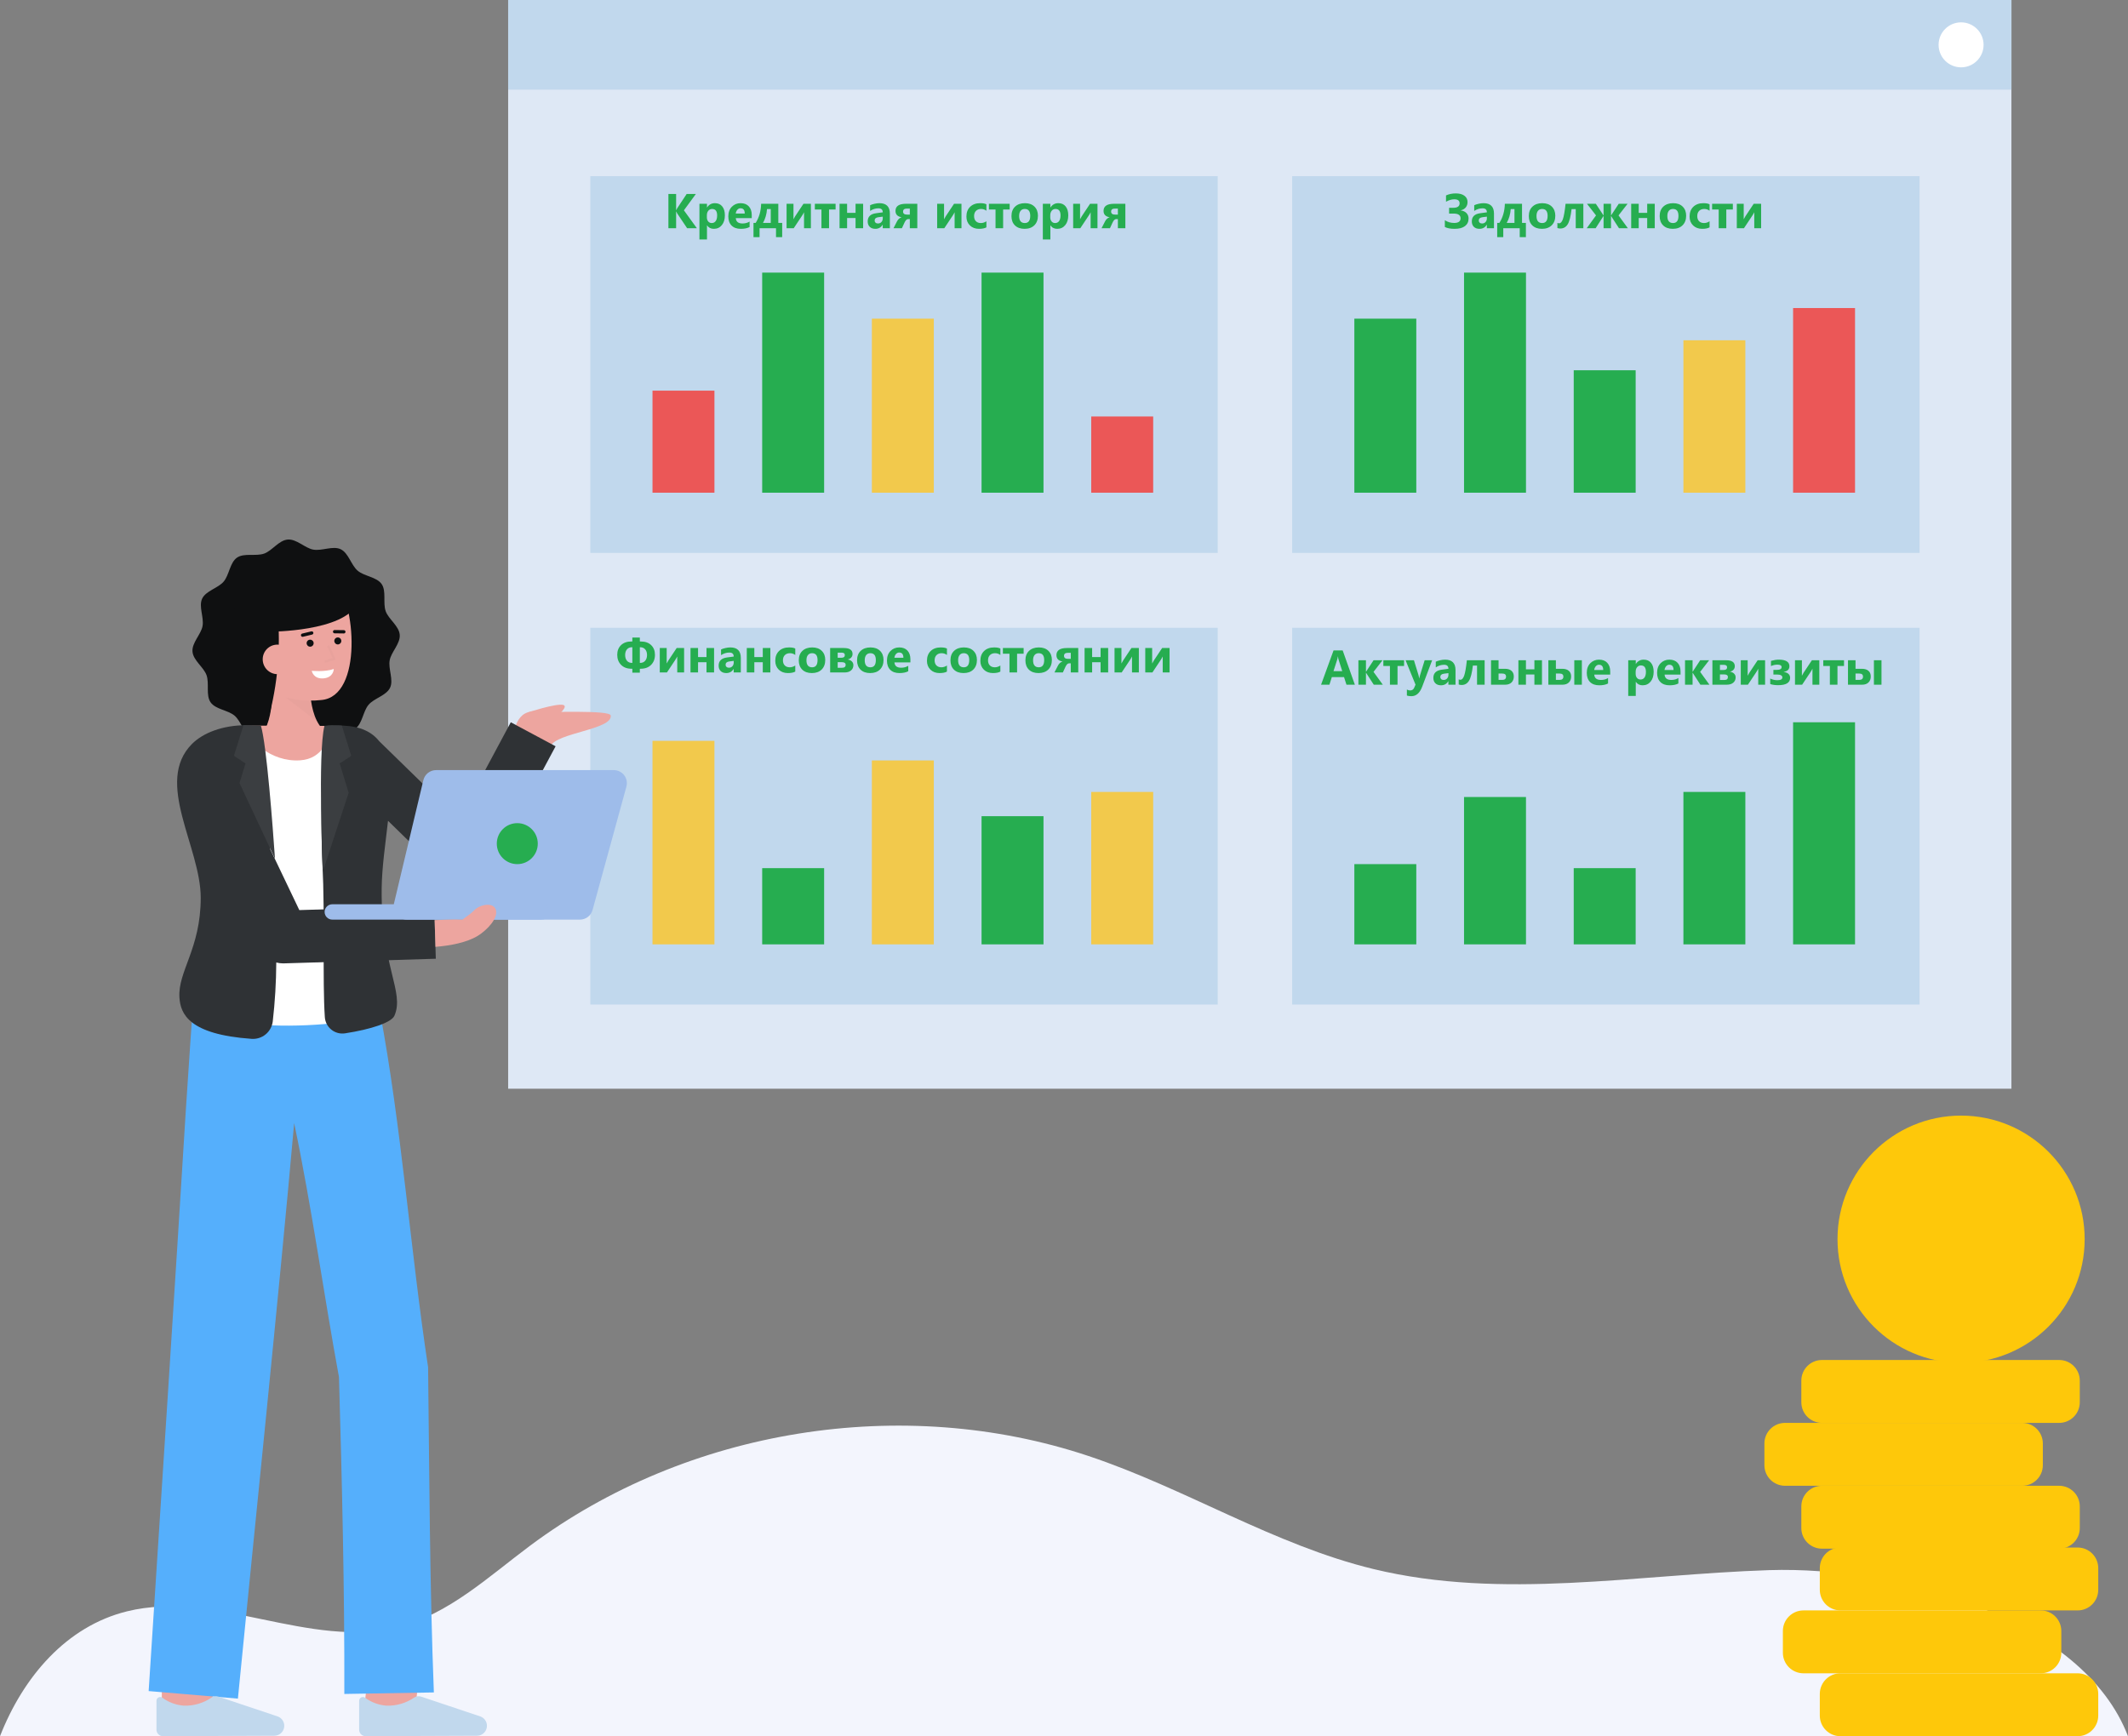 <svg width="522" height="426" viewBox="0 0 522 426" fill="none" xmlns="http://www.w3.org/2000/svg">
<rect x="0" y="0" width="522" height="426" fill="#808080" stroke="none"/>
<g clip-path="url(#clip0)">
<path d="M98.055 155.75C98.234 157.93 95.963 159.959 95.588 162.012C95.201 164.137 96.59 166.836 95.684 168.742C94.766 170.676 91.787 171.303 90.411 172.924C89.034 174.545 88.894 177.585 87.134 178.804C85.399 180.005 82.513 179.069 80.479 179.794C78.513 180.494 76.877 183.06 74.699 183.239C72.52 183.417 70.492 181.145 68.439 180.771C66.315 180.384 63.616 181.772 61.711 180.867C59.778 179.948 59.15 176.969 57.53 175.591C55.91 174.214 52.87 174.074 51.652 172.314C50.452 170.578 51.387 167.691 50.662 165.657C49.962 163.69 47.397 162.054 47.219 159.875C47.041 157.696 49.312 155.666 49.686 153.613C50.073 151.488 48.685 148.79 49.59 146.883C50.508 144.949 53.487 144.322 54.864 142.701C56.24 141.081 56.38 138.04 58.14 136.822C59.875 135.621 62.761 136.556 64.795 135.832C66.761 135.131 68.397 132.565 70.575 132.387C72.754 132.209 74.782 134.48 76.835 134.855C78.959 135.242 81.657 133.853 83.563 134.759C85.496 135.678 86.124 138.657 87.744 140.034C89.363 141.411 92.404 141.552 93.621 143.312C94.822 145.047 93.887 147.934 94.611 149.969C95.312 151.935 97.879 153.571 98.055 155.75Z" fill="#0F1011"/>
<path d="M63.019 181.374C63.019 181.374 67.612 178.943 66.598 166.436L76.085 164.686C76.085 164.686 75.009 175.896 79.805 179.46L63.019 181.374Z" fill="#EDA59F"/>
<g opacity="0.15">
<path opacity="0.15" d="M77.864 177.115L69.989 171.077L76.178 171.018C76.356 173.138 76.927 175.206 77.864 177.115Z" fill="#363636"/>
</g>
<path d="M61.221 161.583C61.874 165.377 63.94 168.972 67.285 170.2C70.931 171.652 74.876 172.189 78.777 171.764C89.162 170.922 87.129 147.301 82.203 142.709C77.277 138.117 62.805 141.01 61.039 148.681C60.124 152.649 60.599 157.97 61.221 161.583Z" fill="#EDA59F"/>
<path d="M76.078 158.673C76.553 158.673 76.938 158.288 76.938 157.812C76.938 157.337 76.553 156.952 76.078 156.952C75.603 156.952 75.218 157.337 75.218 157.812C75.218 158.288 75.603 158.673 76.078 158.673Z" fill="#0F1011"/>
<path d="M82.865 158.123C83.341 158.123 83.726 157.737 83.726 157.262C83.726 156.787 83.341 156.401 82.865 156.401C82.39 156.401 82.005 156.787 82.005 157.262C82.005 157.737 82.39 158.123 82.865 158.123Z" fill="#0F1011"/>
<path d="M84.358 155.427H84.353L82.074 155.396C81.967 155.395 81.865 155.351 81.79 155.274C81.715 155.197 81.674 155.094 81.675 154.987C81.675 154.933 81.686 154.881 81.706 154.831C81.727 154.782 81.757 154.738 81.796 154.701C81.834 154.664 81.879 154.634 81.929 154.615C81.978 154.596 82.031 154.587 82.085 154.588L84.364 154.618C84.468 154.623 84.567 154.668 84.639 154.744C84.711 154.82 84.751 154.92 84.75 155.025C84.749 155.13 84.708 155.23 84.635 155.305C84.562 155.38 84.463 155.423 84.358 155.427Z" fill="#0F1011"/>
<path d="M74.223 156.252C74.124 156.252 74.029 156.215 73.955 156.15C73.881 156.084 73.834 155.993 73.823 155.895C73.811 155.797 73.836 155.698 73.892 155.617C73.949 155.535 74.033 155.478 74.129 155.455L76.377 154.915C76.481 154.89 76.591 154.908 76.683 154.964C76.774 155.02 76.839 155.111 76.864 155.215C76.889 155.319 76.872 155.429 76.815 155.521C76.759 155.612 76.669 155.677 76.565 155.702L74.317 156.241C74.287 156.248 74.255 156.252 74.223 156.252Z" fill="#0F1011"/>
<path d="M76.472 164.59C76.472 164.59 79.647 164.928 81.875 164.152C81.875 164.152 81.856 166.244 79.342 166.448C76.829 166.652 76.472 164.59 76.472 164.59Z" fill="white"/>
<path d="M68.219 151.758C68.842 160.651 67.864 169.584 65.33 178.132C65.33 178.132 58.087 165.642 56.968 155.248C55.919 145.502 63.103 139.754 67.952 138.674C86.389 134.567 87.715 148.038 87.715 148.038C84.356 155.025 66.222 154.994 66.222 154.994" fill="#0F1011"/>
<path d="M71.731 161.518C71.797 162.476 71.484 163.421 70.858 164.15C70.232 164.878 69.344 165.33 68.387 165.407C67.43 165.485 66.481 165.182 65.746 164.564C65.011 163.947 64.549 163.064 64.46 162.107C64.413 161.628 64.463 161.145 64.607 160.685C64.751 160.226 64.986 159.8 65.297 159.433C65.609 159.066 65.991 158.766 66.421 158.55C66.851 158.334 67.32 158.207 67.801 158.176C70.4 158.094 71.568 159.509 71.731 161.518Z" fill="#EDA59F"/>
<g opacity="0.15">
<path opacity="0.15" d="M79.893 162.589C79.822 162.589 79.753 162.563 79.699 162.517C79.645 162.471 79.61 162.406 79.6 162.336C79.589 162.266 79.604 162.194 79.642 162.134C79.68 162.073 79.738 162.029 79.806 162.008L81.556 161.473L80.335 158.746C80.318 158.71 80.308 158.672 80.305 158.632C80.303 158.592 80.309 158.552 80.323 158.515C80.336 158.478 80.357 158.443 80.385 158.414C80.412 158.385 80.444 158.362 80.481 158.345C80.517 158.329 80.556 158.32 80.596 158.319C80.635 158.319 80.675 158.326 80.712 158.34C80.749 158.355 80.782 158.377 80.811 158.405C80.839 158.433 80.861 158.467 80.876 158.503L82.236 161.538C82.253 161.576 82.262 161.618 82.262 161.66C82.261 161.702 82.252 161.744 82.235 161.782C82.218 161.82 82.192 161.855 82.161 161.882C82.129 161.91 82.092 161.931 82.052 161.943L79.98 162.578C79.952 162.586 79.922 162.589 79.893 162.589Z" fill="#363636"/>
</g>
<path d="M522 426H0C5.72 411.41 16.282 399.032 31.171 395.36C52.952 389.996 76.004 404.744 97.737 399.2C110.087 396.052 119.806 386.879 130.021 379.262C168.559 350.521 221.366 342.029 266.972 357.237C290.807 365.185 312.526 379.083 336.943 384.995C368.517 392.639 401.536 386.302 434.005 385.254C465.625 384.238 510.935 397.127 522 426Z" fill="#F3F5FD"/>
<path d="M493.407 0H124.65V267.133H493.407V0Z" fill="#DEE8F5"/>
<path d="M493.407 0H124.65V22.005H493.407V0Z" fill="#C1D8ED"/>
<path d="M481.056 16.524C484.104 16.524 486.575 14.052 486.575 11.003C486.575 7.954 484.104 5.482 481.056 5.482C478.008 5.482 475.537 7.954 475.537 11.003C475.537 14.052 478.008 16.524 481.056 16.524Z" fill="white"/>
<path d="M470.873 154.039H316.971V246.483H470.873V154.039Z" fill="#C1D8ED"/>
<path d="M347.418 212.027H332.223V231.711H347.418V212.027Z" fill="#26ad50"/>
<path d="M428.135 194.311H412.941V231.711H428.135V194.311Z" fill="#26ad50"/>
<path d="M374.324 195.557H359.129V231.711H374.324V195.557Z" fill="#26ad50"/>
<path d="M401.229 213.011H386.035V231.712H401.229V213.011Z" fill="#26ad50"/>
<path d="M455.041 177.221H439.847V231.711H455.041V177.221Z" fill="#26ad50"/>
<path d="M298.709 154.039H144.807V246.483H298.709V154.039Z" fill="#C1D8ED"/>
<path d="M175.254 181.779H160.059V231.711H175.254V181.779Z" fill="#F2C94C"/>
<path d="M255.971 200.261H240.776V231.711H255.971V200.261Z" fill="#26ad50"/>
<path d="M202.16 213.011H186.965V231.711H202.16V213.011Z" fill="#26ad50"/>
<path d="M229.065 186.586H213.87V231.712H229.065V186.586Z" fill="#F2C94C"/>
<path d="M282.877 194.314H267.682V231.711H282.877V194.314Z" fill="#F2C94C"/>
<path d="M470.873 43.217H316.971V135.661H470.873V43.217Z" fill="#C1D8ED"/>
<path d="M347.418 78.187H332.223V120.89H347.418V78.187Z" fill="#26ad50"/>
<path d="M428.135 83.489H412.941V120.89H428.135V83.489Z" fill="#F2C94C"/>
<path d="M374.324 66.889H359.129V120.89H374.324V66.889Z" fill="#26ad50"/>
<path d="M401.229 90.85H386.035V120.89H401.229V90.85Z" fill="#26ad50"/>
<path d="M455.041 75.583H439.847V120.89H455.041V75.583Z" fill="#EB5757"/>
<path d="M298.709 43.217H144.807V135.661H298.709V43.217Z" fill="#C1D8ED"/>
<path d="M175.254 95.852H160.059V120.89H175.254V95.852Z" fill="#EB5757"/>
<path d="M255.971 66.889H240.776V120.89H255.971V66.889Z" fill="#26ad50"/>
<path d="M202.16 66.889H186.965V120.89H202.16V66.889Z" fill="#26ad50"/>
<path d="M229.065 78.187H213.87V120.89H229.065V78.187Z" fill="#F2C94C"/>
<path d="M282.877 102.189H267.682V120.89H282.877V102.189Z" fill="#EB5757"/>
<path d="M101.829 419.574L89.447 418.101C90.004 413.414 90.635 407.783 90.678 406.86C90.678 406.919 90.678 406.967 90.678 407.005H103.146C103.143 407.379 103.143 408.517 101.829 419.574Z" fill="#EDA59F"/>
<path d="M52.148 421.066L39.679 421.025C39.679 421.025 39.721 408.146 39.721 407.005H52.189C52.189 408.149 52.148 421.066 52.148 421.066Z" fill="#EDA59F"/>
<path d="M84.463 415.636L106.428 415.262C105.396 389.111 105.333 361.68 105.012 335.466C100.724 307.212 98.466 276.184 93.175 248.132L47.384 245.879C47.384 245.879 46.078 264.366 45.626 271.745C43.425 307.546 39.149 373.867 36.466 414.928L58.356 416.778C62.3 376.52 68.403 317.859 72.158 275.567C76.469 296.157 79.401 317.477 83.15 337.891C83.899 363.445 84.534 390.159 84.463 415.636Z" fill="#55AFFC"/>
<path d="M67.305 425.89C67.64 425.888 67.971 425.817 68.278 425.682C68.585 425.546 68.86 425.349 69.087 425.102C69.314 424.856 69.488 424.565 69.598 424.248C69.707 423.931 69.751 423.595 69.725 423.26C69.689 422.797 69.521 422.353 69.241 421.982C68.962 421.61 68.582 421.327 68.147 421.164L53.634 416.302C53.353 416.209 53.055 416.178 52.761 416.21C52.466 416.243 52.183 416.339 51.929 416.492C49.934 417.877 47.547 418.584 45.12 418.511C43.23 418.376 41.415 417.713 39.883 416.597C39.749 416.487 39.585 416.417 39.413 416.396C39.24 416.375 39.064 416.403 38.907 416.478C38.75 416.552 38.617 416.67 38.524 416.818C38.431 416.965 38.382 417.136 38.382 417.31V424.408C38.382 424.618 38.424 424.825 38.504 425.019C38.584 425.212 38.702 425.388 38.85 425.535C38.999 425.683 39.175 425.8 39.368 425.88C39.562 425.959 39.77 426 39.979 425.999L67.305 425.89Z" fill="#C1D8ED"/>
<path d="M117.02 425.89C117.355 425.888 117.686 425.817 117.993 425.682C118.3 425.547 118.575 425.349 118.802 425.103C119.029 424.856 119.203 424.565 119.313 424.248C119.423 423.931 119.466 423.595 119.44 423.261C119.404 422.797 119.236 422.353 118.956 421.982C118.677 421.61 118.297 421.327 117.861 421.164L103.349 416.302C103.068 416.209 102.77 416.178 102.476 416.21C102.181 416.243 101.898 416.339 101.644 416.492C99.649 417.876 97.262 418.584 94.835 418.511C92.945 418.377 91.13 417.713 89.598 416.597C89.463 416.487 89.3 416.417 89.127 416.396C88.954 416.374 88.779 416.403 88.622 416.478C88.464 416.552 88.331 416.67 88.239 416.818C88.146 416.965 88.097 417.136 88.097 417.31V424.409C88.097 424.618 88.139 424.825 88.219 425.019C88.299 425.212 88.417 425.388 88.565 425.536C88.714 425.683 88.89 425.801 89.083 425.88C89.277 425.96 89.485 426 89.694 425.999L117.02 425.89Z" fill="#C1D8ED"/>
<path d="M125.897 181.389C125.897 181.389 125.986 174.256 131.083 174.627C134.299 174.861 149.578 174.152 149.806 175.544C150.368 178.988 136.392 179.831 135.124 183.041L125.897 181.389Z" fill="#EDA59F"/>
<path d="M129.278 174.855C129.278 174.855 136.373 172.543 138.116 172.955C139.66 173.322 136.442 175.835 136.442 175.835L129.278 174.855Z" fill="#EDA59F"/>
<path d="M96.036 246.72C93.549 252.439 47.75 254.815 47.096 244.754C46.681 238.352 52.274 232.763 52.274 220.285C52.274 207.807 40.772 194.884 50.123 185.53C52.837 182.816 54.511 178.052 60.223 178.047C60.65 181.379 80.873 181.391 81.027 178.124C81.799 178.136 82.398 178.148 82.772 178.166C102.472 179.015 91.96 201.441 91.77 217.916C91.538 237.194 98.601 240.83 96.036 246.72Z" fill="white"/>
<path d="M81.027 178.124C80.873 181.39 79.097 186.195 73.617 186.557C66.314 187.038 60.65 181.378 60.223 178.046H60.24C67.43 178.046 76.835 178.058 81.027 178.124Z" fill="#EDA59F"/>
<path d="M125.298 177.223L112.588 200.961L93.018 181.864C91.251 179.621 88.468 178.223 84.212 178.036C83.889 178.022 80.55 177.918 80.353 178.115C79.16 179.309 78.501 200.342 79.095 212.028C79.743 224.678 79.076 240.476 79.68 249.558C79.719 250.154 79.881 250.736 80.156 251.266C80.431 251.796 80.814 252.263 81.279 252.638C81.744 253.013 82.281 253.287 82.858 253.443C83.434 253.599 84.037 253.634 84.627 253.545C91.029 252.566 96.021 250.898 96.749 249.225C99.313 243.334 93.394 237.192 93.626 217.913C93.685 212.725 94.566 206.926 95.18 201.395L109.816 215.678C110.508 216.353 111.347 216.858 112.268 217.153C113.188 217.448 114.165 217.524 115.12 217.377C116.075 217.23 116.983 216.862 117.772 216.303C118.56 215.745 119.209 215.01 119.665 214.158L136.289 183.108L125.298 177.223Z" fill="#2F3235"/>
<path d="M106.515 222.293L73.425 223.303L66.332 208.463C65.187 197.092 63.672 187.402 62.977 182.319C62.086 177.611 62.561 177.944 60.328 177.942C54.616 177.948 49.827 179.805 47.113 182.519C37.762 191.873 49.239 207.814 49.239 220.286C49.239 232.758 43.598 238.353 44.014 244.755C44.27 248.754 46.313 253.813 61.721 254.897C62.969 254.984 64.202 254.59 65.167 253.794C66.132 252.998 66.755 251.862 66.907 250.621C67.457 245.819 67.746 240.992 67.771 236.159C68.302 236.301 68.849 236.375 69.399 236.378C69.465 236.378 69.532 236.378 69.598 236.378L106.906 235.24L106.515 222.293Z" fill="#2F3235"/>
<path d="M58.749 192.145L60.222 187.316L57.383 185.457L59.717 177.956C61.144 177.897 62.574 177.927 63.998 178.045C65.399 182.731 66.907 202.853 67.453 210.71L58.749 192.145Z" fill="#2F3235"/>
<path d="M83.329 187.319L85.526 194.523L79.179 213.873C79.179 213.873 77.915 184.64 79.595 178.09C80.187 178.01 80.783 177.965 81.381 177.955C82.6 177.939 83.854 178.021 83.854 178.021L86.169 185.46L83.329 187.319Z" fill="#2F3235"/>
<g opacity="0.24">
<path opacity="0.24" d="M58.749 192.145L60.222 187.316L57.383 185.457L59.717 177.956C61.144 177.897 62.574 177.927 63.998 178.045C65.399 182.731 66.907 202.853 67.453 210.71L58.749 192.145Z" fill="white"/>
</g>
<g opacity="0.24">
<path opacity="0.24" d="M83.329 187.319L85.526 194.523L79.179 213.873C79.179 213.873 77.915 184.64 79.595 178.09C80.187 178.01 80.783 177.965 81.381 177.955C82.6 177.939 83.854 178.021 83.854 178.021L86.169 185.46L83.329 187.319Z" fill="white"/>
</g>
<path d="M103.85 191.417L96.641 221.691C96.529 222.162 96.525 222.653 96.63 223.125C96.734 223.598 96.944 224.041 97.244 224.421C97.544 224.801 97.926 225.108 98.362 225.319C98.797 225.531 99.275 225.641 99.759 225.641H142.26C142.963 225.641 143.645 225.41 144.204 224.984C144.762 224.558 145.165 223.96 145.351 223.283L153.657 193.011C153.787 192.535 153.806 192.035 153.712 191.551C153.618 191.067 153.414 190.611 153.115 190.218C152.816 189.826 152.43 189.508 151.988 189.289C151.546 189.07 151.059 188.956 150.566 188.956H106.969C106.248 188.956 105.548 189.199 104.982 189.645C104.417 190.092 104.018 190.716 103.85 191.417Z" fill="#9EBCEA"/>
<path d="M132.88 221.873H81.511C80.471 221.873 79.627 222.716 79.627 223.756C79.627 224.797 80.471 225.64 81.511 225.64H132.88C133.92 225.64 134.763 224.797 134.763 223.756C134.763 222.716 133.92 221.873 132.88 221.873Z" fill="#9EBCEA"/>
<path d="M126.89 212.027C129.666 212.027 131.917 209.776 131.917 206.999C131.917 204.222 129.666 201.971 126.89 201.971C124.114 201.971 121.864 204.222 121.864 206.999C121.864 209.776 124.114 212.027 126.89 212.027Z" fill="#26ad50"/>
<path d="M117.21 229.614C114.544 231.259 110.418 232.037 106.82 232.322L106.617 225.765C108.31 225.718 110.91 225.54 113.457 225.641C114.608 224.702 115.271 224.422 116.452 223.241C117.71 221.983 121.01 221.228 121.633 223.241C122.257 225.255 119.549 228.165 117.21 229.614Z" fill="#EDA59F"/>
<path d="M481.056 334.375C497.798 334.375 511.37 320.798 511.37 304.051C511.37 287.304 497.798 273.728 481.056 273.728C464.314 273.728 450.742 287.304 450.742 304.051C450.742 320.798 464.314 334.375 481.056 334.375Z" fill="#FEC80A"/>
<path d="M509.647 410.569H451.453C448.662 410.569 446.399 412.833 446.399 415.625V420.944C446.399 423.737 448.662 426 451.453 426H509.647C512.439 426 514.702 423.737 514.702 420.944V415.625C514.702 412.833 512.439 410.569 509.647 410.569Z" fill="#FEC80A"/>
<path d="M500.588 395.138H442.394C439.602 395.138 437.339 397.402 437.339 400.194V405.513C437.339 408.305 439.602 410.569 442.394 410.569H500.588C503.379 410.569 505.642 408.305 505.642 405.513V400.194C505.642 397.402 503.379 395.138 500.588 395.138Z" fill="#FEC80A"/>
<path d="M509.647 379.707H451.453C448.662 379.707 446.399 381.97 446.399 384.762V390.082C446.399 392.874 448.662 395.137 451.453 395.137H509.647C512.439 395.137 514.702 392.874 514.702 390.082V384.762C514.702 381.97 512.439 379.707 509.647 379.707Z" fill="#FEC80A"/>
<path d="M505.118 364.556H446.924C444.132 364.556 441.869 366.82 441.869 369.612V374.931C441.869 377.724 444.132 379.987 446.924 379.987H505.118C507.909 379.987 510.172 377.724 510.172 374.931V369.612C510.172 366.82 507.909 364.556 505.118 364.556Z" fill="#FEC80A"/>
<path d="M496.057 349.125H437.863C435.072 349.125 432.809 351.388 432.809 354.18V359.5C432.809 362.292 435.072 364.555 437.863 364.555H496.057C498.849 364.555 501.112 362.292 501.112 359.5V354.18C501.112 351.388 498.849 349.125 496.057 349.125Z" fill="#FEC80A"/>
<path d="M505.118 333.693H446.924C444.132 333.693 441.869 335.957 441.869 338.749V344.068C441.869 346.861 444.132 349.124 446.924 349.124H505.118C507.909 349.124 510.172 346.861 510.172 344.068V338.749C510.172 335.957 507.909 333.693 505.118 333.693Z" fill="#FEC80A"/>
<path d="M170.945 56H168.555L166.105 52.35C166.059 52.279 165.984 52.125 165.883 51.887H165.854V56H163.961V47.598H165.854V51.57H165.883C165.93 51.461 166.008 51.305 166.117 51.102L168.438 47.598H170.693L167.764 51.605L170.945 56ZM173.447 55.303H173.424V58.76H171.572V50H173.424V50.902H173.447C173.904 50.203 174.547 49.853 175.375 49.853C176.152 49.853 176.752 50.121 177.174 50.656C177.6 51.188 177.812 51.912 177.812 52.83C177.812 53.83 177.564 54.633 177.068 55.238C176.576 55.844 175.92 56.147 175.1 56.147C174.377 56.147 173.826 55.865 173.447 55.303ZM173.395 52.842V53.322C173.395 53.736 173.504 54.074 173.723 54.336C173.941 54.598 174.229 54.728 174.584 54.728C175.006 54.728 175.332 54.566 175.562 54.242C175.797 53.914 175.914 53.451 175.914 52.853C175.914 51.799 175.504 51.272 174.684 51.272C174.305 51.272 173.994 51.416 173.752 51.705C173.514 51.99 173.395 52.369 173.395 52.842ZM184.404 53.527H180.49C180.553 54.398 181.102 54.834 182.137 54.834C182.797 54.834 183.377 54.678 183.877 54.365V55.701C183.322 55.998 182.602 56.147 181.715 56.147C180.746 56.147 179.994 55.879 179.459 55.344C178.924 54.805 178.656 54.055 178.656 53.094C178.656 52.098 178.945 51.309 179.523 50.727C180.102 50.145 180.812 49.853 181.656 49.853C182.531 49.853 183.207 50.113 183.684 50.633C184.164 51.152 184.404 51.857 184.404 52.748V53.527ZM182.688 52.391C182.688 51.531 182.34 51.102 181.645 51.102C181.348 51.102 181.09 51.225 180.871 51.471C180.656 51.717 180.525 52.023 180.479 52.391H182.688ZM191.869 58.185H190.357V56H186.32V58.185H184.832V54.693H185.365C186.213 53.365 186.66 51.801 186.707 50H190.92V54.693H191.869V58.185ZM189.068 54.693V51.295H188.148C188.059 52.56 187.73 53.693 187.164 54.693H189.068ZM198.912 56H197.23V52.074C197.078 52.383 196.914 52.668 196.738 52.93L194.699 56H192.947V50H194.641V53.803C194.766 53.541 194.902 53.297 195.051 53.07L197.09 50H198.912V56ZM204.971 51.406H203.365V56H201.502V51.406H199.885V50H204.971V51.406ZM211.727 56H209.869V53.492H207.795V56H205.943V50H207.795V52.221H209.869V50H211.727V56ZM218.283 56H216.531V55.139H216.508C216.105 55.81 215.51 56.147 214.721 56.147C214.139 56.147 213.68 55.982 213.344 55.654C213.012 55.322 212.846 54.881 212.846 54.33C212.846 53.166 213.535 52.494 214.914 52.315L216.543 52.098C216.543 51.441 216.188 51.113 215.477 51.113C214.762 51.113 214.082 51.326 213.438 51.752V50.357C213.695 50.225 214.047 50.107 214.492 50.006C214.941 49.904 215.35 49.853 215.717 49.853C217.428 49.853 218.283 50.707 218.283 52.414V56ZM216.543 53.562V53.158L215.453 53.299C214.852 53.377 214.551 53.648 214.551 54.113C214.551 54.324 214.623 54.498 214.768 54.635C214.916 54.768 215.115 54.834 215.365 54.834C215.713 54.834 215.996 54.715 216.215 54.477C216.434 54.234 216.543 53.93 216.543 53.562ZM225.016 56H223.182V53.756H222.76C222.436 53.756 222.141 54.043 221.875 54.617L221.236 56H219.174L220.047 54.295C220.312 53.779 220.686 53.451 221.166 53.31C220.166 53.139 219.666 52.619 219.666 51.752C219.666 50.584 220.521 50 222.232 50H225.016V56ZM223.182 52.654V51.178H222.484C221.844 51.178 221.523 51.422 221.523 51.91C221.523 52.406 221.844 52.654 222.484 52.654H223.182ZM235.85 56H234.168V52.074C234.016 52.383 233.852 52.668 233.676 52.93L231.637 56H229.885V50H231.578V53.803C231.703 53.541 231.84 53.297 231.988 53.07L234.027 50H235.85V56ZM241.967 55.783C241.549 56.025 240.945 56.147 240.156 56.147C239.234 56.147 238.488 55.867 237.918 55.309C237.348 54.75 237.062 54.029 237.062 53.147C237.062 52.127 237.367 51.324 237.977 50.738C238.59 50.148 239.408 49.853 240.432 49.853C241.139 49.853 241.65 49.947 241.967 50.135V51.705C241.58 51.416 241.148 51.272 240.672 51.272C240.141 51.272 239.719 51.428 239.406 51.74C239.098 52.049 238.943 52.477 238.943 53.023C238.943 53.555 239.092 53.973 239.389 54.277C239.686 54.578 240.094 54.728 240.613 54.728C241.074 54.728 241.525 54.584 241.967 54.295V55.783ZM247.674 51.406H246.068V56H244.205V51.406H242.588V50H247.674V51.406ZM251.33 56.147C250.33 56.147 249.543 55.867 248.969 55.309C248.398 54.746 248.113 53.984 248.113 53.023C248.113 52.031 248.41 51.256 249.004 50.697C249.598 50.135 250.4 49.853 251.412 49.853C252.408 49.853 253.189 50.135 253.756 50.697C254.322 51.256 254.605 51.996 254.605 52.918C254.605 53.914 254.312 54.701 253.727 55.279C253.145 55.857 252.346 56.147 251.33 56.147ZM251.377 51.272C250.939 51.272 250.6 51.422 250.357 51.723C250.115 52.023 249.994 52.449 249.994 53C249.994 54.152 250.459 54.728 251.389 54.728C252.275 54.728 252.719 54.137 252.719 52.953C252.719 51.832 252.271 51.272 251.377 51.272ZM257.682 55.303H257.658V58.76H255.807V50H257.658V50.902H257.682C258.139 50.203 258.781 49.853 259.609 49.853C260.387 49.853 260.986 50.121 261.408 50.656C261.834 51.188 262.047 51.912 262.047 52.83C262.047 53.83 261.799 54.633 261.303 55.238C260.811 55.844 260.154 56.147 259.334 56.147C258.611 56.147 258.061 55.865 257.682 55.303ZM257.629 52.842V53.322C257.629 53.736 257.738 54.074 257.957 54.336C258.176 54.598 258.463 54.728 258.818 54.728C259.24 54.728 259.566 54.566 259.797 54.242C260.031 53.914 260.148 53.451 260.148 52.853C260.148 51.799 259.738 51.272 258.918 51.272C258.539 51.272 258.229 51.416 257.986 51.705C257.748 51.99 257.629 52.369 257.629 52.842ZM269.213 56H267.531V52.074C267.379 52.383 267.215 52.668 267.039 52.93L265 56H263.248V50H264.941V53.803C265.066 53.541 265.203 53.297 265.352 53.07L267.391 50H269.213V56ZM276.051 56H274.217V53.756H273.795C273.471 53.756 273.176 54.043 272.91 54.617L272.271 56H270.209L271.082 54.295C271.348 53.779 271.721 53.451 272.201 53.31C271.201 53.139 270.701 52.619 270.701 51.752C270.701 50.584 271.557 50 273.268 50H276.051V56ZM274.217 52.654V51.178H273.52C272.879 51.178 272.559 51.422 272.559 51.91C272.559 52.406 272.879 52.654 273.52 52.654H274.217Z" fill="#26ad50"/>
<path d="M156.953 164.086V165.047H155.113V164.086H154.914C153.84 164.086 152.986 163.77 152.354 163.137C151.725 162.5 151.41 161.678 151.41 160.67C151.41 159.686 151.719 158.895 152.336 158.297C152.957 157.695 153.809 157.395 154.891 157.395H155.113V156.434H156.953V157.395H157.17C158.26 157.395 159.113 157.693 159.73 158.291C160.352 158.889 160.662 159.682 160.662 160.67C160.662 161.678 160.346 162.5 159.713 163.137C159.08 163.77 158.225 164.086 157.146 164.086H156.953ZM156.953 158.807V162.65H157.035C157.559 162.65 157.969 162.475 158.266 162.123C158.566 161.768 158.717 161.299 158.717 160.717C158.717 160.135 158.566 159.672 158.266 159.328C157.969 158.98 157.562 158.807 157.047 158.807H156.953ZM155.113 162.65V158.807H155.008C154.5 158.807 154.096 158.98 153.795 159.328C153.498 159.676 153.35 160.139 153.35 160.717C153.35 161.303 153.496 161.771 153.789 162.123C154.086 162.475 154.496 162.65 155.02 162.65H155.113ZM167.811 165H166.129V161.074C165.977 161.383 165.812 161.668 165.637 161.93L163.598 165H161.846V159H163.539V162.803C163.664 162.541 163.801 162.297 163.949 162.07L165.988 159H167.811V165ZM175.164 165H173.307V162.492H171.232V165H169.381V159H171.232V161.221H173.307V159H175.164V165ZM181.721 165H179.969V164.139H179.945C179.543 164.811 178.947 165.146 178.158 165.146C177.576 165.146 177.117 164.982 176.781 164.654C176.449 164.322 176.283 163.881 176.283 163.33C176.283 162.166 176.973 161.494 178.352 161.314L179.98 161.098C179.98 160.441 179.625 160.113 178.914 160.113C178.199 160.113 177.52 160.326 176.875 160.752V159.357C177.133 159.225 177.484 159.107 177.93 159.006C178.379 158.904 178.787 158.854 179.154 158.854C180.865 158.854 181.721 159.707 181.721 161.414V165ZM179.98 162.562V162.158L178.891 162.299C178.289 162.377 177.988 162.648 177.988 163.113C177.988 163.324 178.061 163.498 178.205 163.635C178.354 163.768 178.553 163.834 178.803 163.834C179.15 163.834 179.434 163.715 179.652 163.477C179.871 163.234 179.98 162.93 179.98 162.562ZM188.969 165H187.111V162.492H185.037V165H183.186V159H185.037V161.221H187.111V159H188.969V165ZM195.08 164.783C194.662 165.025 194.059 165.146 193.27 165.146C192.348 165.146 191.602 164.867 191.031 164.309C190.461 163.75 190.176 163.029 190.176 162.146C190.176 161.127 190.48 160.324 191.09 159.738C191.703 159.148 192.521 158.854 193.545 158.854C194.252 158.854 194.764 158.947 195.08 159.135V160.705C194.693 160.416 194.262 160.271 193.785 160.271C193.254 160.271 192.832 160.428 192.52 160.74C192.211 161.049 192.057 161.477 192.057 162.023C192.057 162.555 192.205 162.973 192.502 163.277C192.799 163.578 193.207 163.729 193.727 163.729C194.188 163.729 194.639 163.584 195.08 163.295V164.783ZM199.158 165.146C198.158 165.146 197.371 164.867 196.797 164.309C196.227 163.746 195.941 162.984 195.941 162.023C195.941 161.031 196.238 160.256 196.832 159.697C197.426 159.135 198.229 158.854 199.24 158.854C200.236 158.854 201.018 159.135 201.584 159.697C202.15 160.256 202.434 160.996 202.434 161.918C202.434 162.914 202.141 163.701 201.555 164.279C200.973 164.857 200.174 165.146 199.158 165.146ZM199.205 160.271C198.768 160.271 198.428 160.422 198.186 160.723C197.943 161.023 197.822 161.449 197.822 162C197.822 163.152 198.287 163.729 199.217 163.729C200.104 163.729 200.547 163.137 200.547 161.953C200.547 160.832 200.1 160.271 199.205 160.271ZM203.635 165V159H206.986C208.416 159 209.131 159.488 209.131 160.465C209.131 160.812 209.018 161.107 208.791 161.35C208.568 161.588 208.277 161.744 207.918 161.818C208.359 161.873 208.705 162.027 208.955 162.281C209.209 162.531 209.336 162.838 209.336 163.201C209.336 163.744 209.143 164.18 208.756 164.508C208.369 164.836 207.838 165 207.162 165H203.635ZM205.486 160.131V161.391H206.395C206.957 161.391 207.238 161.17 207.238 160.729C207.238 160.33 206.973 160.131 206.441 160.131H205.486ZM205.486 162.48V163.846H206.553C207.143 163.846 207.438 163.607 207.438 163.131C207.438 162.697 207.135 162.48 206.529 162.48H205.486ZM213.455 165.146C212.455 165.146 211.668 164.867 211.094 164.309C210.523 163.746 210.238 162.984 210.238 162.023C210.238 161.031 210.535 160.256 211.129 159.697C211.723 159.135 212.525 158.854 213.537 158.854C214.533 158.854 215.314 159.135 215.881 159.697C216.447 160.256 216.73 160.996 216.73 161.918C216.73 162.914 216.438 163.701 215.852 164.279C215.27 164.857 214.471 165.146 213.455 165.146ZM213.502 160.271C213.064 160.271 212.725 160.422 212.482 160.723C212.24 161.023 212.119 161.449 212.119 162C212.119 163.152 212.584 163.729 213.514 163.729C214.4 163.729 214.844 163.137 214.844 161.953C214.844 160.832 214.396 160.271 213.502 160.271ZM223.322 162.527H219.408C219.471 163.398 220.02 163.834 221.055 163.834C221.715 163.834 222.295 163.678 222.795 163.365V164.701C222.24 164.998 221.52 165.146 220.633 165.146C219.664 165.146 218.912 164.879 218.377 164.344C217.842 163.805 217.574 163.055 217.574 162.094C217.574 161.098 217.863 160.309 218.441 159.727C219.02 159.145 219.73 158.854 220.574 158.854C221.449 158.854 222.125 159.113 222.602 159.633C223.082 160.152 223.322 160.857 223.322 161.748V162.527ZM221.605 161.391C221.605 160.531 221.258 160.102 220.562 160.102C220.266 160.102 220.008 160.225 219.789 160.471C219.574 160.717 219.443 161.023 219.396 161.391H221.605ZM232.287 164.783C231.869 165.025 231.266 165.146 230.477 165.146C229.555 165.146 228.809 164.867 228.238 164.309C227.668 163.75 227.383 163.029 227.383 162.146C227.383 161.127 227.688 160.324 228.297 159.738C228.91 159.148 229.729 158.854 230.752 158.854C231.459 158.854 231.971 158.947 232.287 159.135V160.705C231.9 160.416 231.469 160.271 230.992 160.271C230.461 160.271 230.039 160.428 229.727 160.74C229.418 161.049 229.264 161.477 229.264 162.023C229.264 162.555 229.412 162.973 229.709 163.277C230.006 163.578 230.414 163.729 230.934 163.729C231.395 163.729 231.846 163.584 232.287 163.295V164.783ZM236.365 165.146C235.365 165.146 234.578 164.867 234.004 164.309C233.434 163.746 233.148 162.984 233.148 162.023C233.148 161.031 233.445 160.256 234.039 159.697C234.633 159.135 235.436 158.854 236.447 158.854C237.443 158.854 238.225 159.135 238.791 159.697C239.357 160.256 239.641 160.996 239.641 161.918C239.641 162.914 239.348 163.701 238.762 164.279C238.18 164.857 237.381 165.146 236.365 165.146ZM236.412 160.271C235.975 160.271 235.635 160.422 235.393 160.723C235.15 161.023 235.029 161.449 235.029 162C235.029 163.152 235.494 163.729 236.424 163.729C237.311 163.729 237.754 163.137 237.754 161.953C237.754 160.832 237.307 160.271 236.412 160.271ZM245.389 164.783C244.971 165.025 244.367 165.146 243.578 165.146C242.656 165.146 241.91 164.867 241.34 164.309C240.77 163.75 240.484 163.029 240.484 162.146C240.484 161.127 240.789 160.324 241.398 159.738C242.012 159.148 242.83 158.854 243.854 158.854C244.561 158.854 245.072 158.947 245.389 159.135V160.705C245.002 160.416 244.57 160.271 244.094 160.271C243.562 160.271 243.141 160.428 242.828 160.74C242.52 161.049 242.365 161.477 242.365 162.023C242.365 162.555 242.514 162.973 242.811 163.277C243.107 163.578 243.516 163.729 244.035 163.729C244.496 163.729 244.947 163.584 245.389 163.295V164.783ZM251.096 160.406H249.49V165H247.627V160.406H246.01V159H251.096V160.406ZM254.752 165.146C253.752 165.146 252.965 164.867 252.391 164.309C251.82 163.746 251.535 162.984 251.535 162.023C251.535 161.031 251.832 160.256 252.426 159.697C253.02 159.135 253.822 158.854 254.834 158.854C255.83 158.854 256.611 159.135 257.178 159.697C257.744 160.256 258.027 160.996 258.027 161.918C258.027 162.914 257.734 163.701 257.148 164.279C256.566 164.857 255.768 165.146 254.752 165.146ZM254.799 160.271C254.361 160.271 254.021 160.422 253.779 160.723C253.537 161.023 253.416 161.449 253.416 162C253.416 163.152 253.881 163.729 254.811 163.729C255.697 163.729 256.141 163.137 256.141 161.953C256.141 160.832 255.693 160.271 254.799 160.271ZM264.496 165H262.662V162.756H262.24C261.916 162.756 261.621 163.043 261.355 163.617L260.717 165H258.654L259.527 163.295C259.793 162.779 260.166 162.451 260.646 162.311C259.646 162.139 259.146 161.619 259.146 160.752C259.146 159.584 260.002 159 261.713 159H264.496V165ZM262.662 161.654V160.178H261.965C261.324 160.178 261.004 160.422 261.004 160.91C261.004 161.406 261.324 161.654 261.965 161.654H262.662ZM271.832 165H269.975V162.492H267.9V165H266.049V159H267.9V161.221H269.975V159H271.832V165ZM279.361 165H277.68V161.074C277.527 161.383 277.363 161.668 277.188 161.93L275.148 165H273.396V159H275.09V162.803C275.215 162.541 275.352 162.297 275.5 162.07L277.539 159H279.361V165ZM286.896 165H285.215V161.074C285.062 161.383 284.898 161.668 284.723 161.93L282.684 165H280.932V159H282.625V162.803C282.75 162.541 282.887 162.297 283.035 162.07L285.074 159H286.896V165Z" fill="#26ad50"/>
<path d="M332.35 168H330.287L329.689 166.131H326.701L326.109 168H324.059L327.117 159.598H329.361L332.35 168ZM329.256 164.678L328.354 161.854C328.287 161.643 328.24 161.391 328.213 161.098H328.166C328.146 161.344 328.098 161.588 328.02 161.83L327.105 164.678H329.256ZM339.205 168H336.984L335.092 165.07H335.068V168H333.217V162H335.068V164.818H335.092L336.938 162H339.135L336.926 164.854L339.205 168ZM344.42 163.406H342.814V168H340.951V163.406H339.334V162H344.42V163.406ZM351.305 162L348.867 168.48C348.281 170.039 347.398 170.818 346.219 170.818C345.77 170.818 345.4 170.768 345.111 170.666V169.189C345.357 169.334 345.625 169.406 345.914 169.406C346.391 169.406 346.723 169.182 346.91 168.732L347.227 167.988L344.789 162H346.84L347.959 165.65C348.029 165.877 348.084 166.145 348.123 166.453H348.146C348.182 166.227 348.246 165.963 348.34 165.662L349.471 162H351.305ZM357.041 168H355.289V167.139H355.266C354.863 167.811 354.268 168.146 353.479 168.146C352.896 168.146 352.438 167.982 352.102 167.654C351.77 167.322 351.604 166.881 351.604 166.33C351.604 165.166 352.293 164.494 353.672 164.314L355.301 164.098C355.301 163.441 354.945 163.113 354.234 163.113C353.52 163.113 352.84 163.326 352.195 163.752V162.357C352.453 162.225 352.805 162.107 353.25 162.006C353.699 161.904 354.107 161.854 354.475 161.854C356.186 161.854 357.041 162.707 357.041 164.414V168ZM355.301 165.562V165.158L354.211 165.299C353.609 165.377 353.309 165.648 353.309 166.113C353.309 166.324 353.381 166.498 353.525 166.635C353.674 166.768 353.873 166.834 354.123 166.834C354.471 166.834 354.754 166.715 354.973 166.477C355.191 166.234 355.301 165.93 355.301 165.562ZM364.184 168H362.32V163.307H361.301C361.086 165.123 360.764 166.371 360.334 167.051C359.908 167.73 359.311 168.07 358.541 168.07C358.275 168.07 358.035 168.031 357.82 167.953V166.693C357.957 166.756 358.102 166.787 358.254 166.787C358.621 166.787 358.926 166.445 359.168 165.762C359.41 165.078 359.629 163.824 359.824 162H364.184V168ZM365.748 168V162H367.6V164.098H369.182C369.861 164.098 370.391 164.264 370.77 164.596C371.148 164.924 371.338 165.387 371.338 165.984C371.338 166.598 371.15 167.088 370.775 167.455C370.4 167.818 369.881 168 369.217 168H365.748ZM367.6 165.264V166.822H368.496C369.121 166.822 369.434 166.555 369.434 166.02C369.434 165.516 369.129 165.264 368.52 165.264H367.6ZM378.246 168H376.389V165.492H374.314V168H372.463V162H374.314V164.221H376.389V162H378.246V168ZM388.031 168H386.174V162H388.031V168ZM379.811 168V162H381.662V164.098H383.244C383.924 164.098 384.453 164.264 384.832 164.596C385.211 164.924 385.4 165.387 385.4 165.984C385.4 166.598 385.213 167.088 384.838 167.455C384.463 167.818 383.943 168 383.279 168H379.811ZM381.662 165.264V166.822H382.559C383.184 166.822 383.496 166.555 383.496 166.02C383.496 165.516 383.191 165.264 382.582 165.264H381.662ZM394.986 165.527H391.072C391.135 166.398 391.684 166.834 392.719 166.834C393.379 166.834 393.959 166.678 394.459 166.365V167.701C393.904 167.998 393.184 168.146 392.297 168.146C391.328 168.146 390.576 167.879 390.041 167.344C389.506 166.805 389.238 166.055 389.238 165.094C389.238 164.098 389.527 163.309 390.105 162.727C390.684 162.145 391.395 161.854 392.238 161.854C393.113 161.854 393.789 162.113 394.266 162.633C394.746 163.152 394.986 163.857 394.986 164.748V165.527ZM393.27 164.391C393.27 163.531 392.922 163.102 392.227 163.102C391.93 163.102 391.672 163.225 391.453 163.471C391.238 163.717 391.107 164.023 391.061 164.391H393.27ZM401.279 167.303H401.256V170.76H399.404V162H401.256V162.902H401.279C401.736 162.203 402.379 161.854 403.207 161.854C403.984 161.854 404.584 162.121 405.006 162.656C405.432 163.188 405.645 163.912 405.645 164.83C405.645 165.83 405.396 166.633 404.9 167.238C404.408 167.844 403.752 168.146 402.932 168.146C402.209 168.146 401.658 167.865 401.279 167.303ZM401.227 164.842V165.322C401.227 165.736 401.336 166.074 401.555 166.336C401.773 166.598 402.061 166.729 402.416 166.729C402.838 166.729 403.164 166.566 403.395 166.242C403.629 165.914 403.746 165.451 403.746 164.854C403.746 163.799 403.336 163.271 402.516 163.271C402.137 163.271 401.826 163.416 401.584 163.705C401.346 163.99 401.227 164.369 401.227 164.842ZM412.236 165.527H408.322C408.385 166.398 408.934 166.834 409.969 166.834C410.629 166.834 411.209 166.678 411.709 166.365V167.701C411.154 167.998 410.434 168.146 409.547 168.146C408.578 168.146 407.826 167.879 407.291 167.344C406.756 166.805 406.488 166.055 406.488 165.094C406.488 164.098 406.777 163.309 407.355 162.727C407.934 162.145 408.645 161.854 409.488 161.854C410.363 161.854 411.039 162.113 411.516 162.633C411.996 163.152 412.236 163.857 412.236 164.748V165.527ZM410.52 164.391C410.52 163.531 410.172 163.102 409.477 163.102C409.18 163.102 408.922 163.225 408.703 163.471C408.488 163.717 408.357 164.023 408.311 164.391H410.52ZM419.326 168H417.105L415.213 165.07H415.189V168H413.338V162H415.189V164.818H415.213L417.059 162H419.256L417.047 164.854L419.326 168ZM420.053 168V162H423.404C424.834 162 425.549 162.488 425.549 163.465C425.549 163.812 425.436 164.107 425.209 164.35C424.986 164.588 424.695 164.744 424.336 164.818C424.777 164.873 425.123 165.027 425.373 165.281C425.627 165.531 425.754 165.838 425.754 166.201C425.754 166.744 425.561 167.18 425.174 167.508C424.787 167.836 424.256 168 423.58 168H420.053ZM421.904 163.131V164.391H422.812C423.375 164.391 423.656 164.17 423.656 163.729C423.656 163.33 423.391 163.131 422.859 163.131H421.904ZM421.904 165.48V166.846H422.971C423.561 166.846 423.855 166.607 423.855 166.131C423.855 165.697 423.553 165.48 422.947 165.48H421.904ZM432.979 168H431.297V164.074C431.145 164.383 430.98 164.668 430.805 164.93L428.766 168H427.014V162H428.707V165.803C428.832 165.541 428.969 165.297 429.117 165.07L431.156 162H432.979V168ZM434.238 167.842V166.5C434.816 166.766 435.393 166.898 435.967 166.898C436.799 166.898 437.215 166.67 437.215 166.213C437.215 165.74 436.762 165.504 435.855 165.504H435.018V164.361H435.867C436.645 164.361 437.033 164.135 437.033 163.682C437.033 163.279 436.686 163.078 435.99 163.078C435.467 163.078 434.943 163.195 434.42 163.43V162.158C435.123 161.955 435.758 161.854 436.324 161.854C438.07 161.854 438.943 162.395 438.943 163.477C438.943 164.227 438.479 164.689 437.549 164.865V164.895C438.041 164.938 438.426 165.086 438.703 165.34C438.98 165.594 439.119 165.916 439.119 166.307C439.119 167.514 438.141 168.117 436.184 168.117C435.438 168.117 434.789 168.025 434.238 167.842ZM446.279 168H444.598V164.074C444.445 164.383 444.281 164.668 444.105 164.93L442.066 168H440.314V162H442.008V165.803C442.133 165.541 442.27 165.297 442.418 165.07L444.457 162H446.279V168ZM452.338 163.406H450.732V168H448.869V163.406H447.252V162H452.338V163.406ZM461.531 168H459.674V162H461.531V168ZM453.311 168V162H455.162V164.098H456.744C457.424 164.098 457.953 164.264 458.332 164.596C458.711 164.924 458.9 165.387 458.9 165.984C458.9 166.598 458.713 167.088 458.338 167.455C457.963 167.818 457.443 168 456.779 168H453.311ZM455.162 165.264V166.822H456.059C456.684 166.822 456.996 166.555 456.996 166.02C456.996 165.516 456.691 165.264 456.082 165.264H455.162Z" fill="#26ad50"/>
<path d="M354.422 55.69V54.031C355.09 54.48 355.85 54.705 356.701 54.705C357.756 54.705 358.283 54.324 358.283 53.562C358.283 52.789 357.703 52.402 356.543 52.402H355.465V50.984H356.496C357.527 50.984 358.043 50.621 358.043 49.895C358.043 49.23 357.604 48.898 356.725 48.898C356.096 48.898 355.424 49.098 354.709 49.496V47.949C355.428 47.621 356.223 47.457 357.094 47.457C358.012 47.457 358.723 47.648 359.227 48.031C359.734 48.41 359.988 48.926 359.988 49.578C359.988 50.09 359.844 50.525 359.555 50.885C359.27 51.24 358.861 51.48 358.33 51.605V51.635C358.928 51.713 359.395 51.93 359.73 52.285C360.07 52.637 360.24 53.074 360.24 53.598C360.24 54.406 359.947 55.033 359.361 55.478C358.775 55.924 357.932 56.147 356.83 56.147C355.783 56.147 354.98 55.994 354.422 55.69ZM366.475 56H364.723V55.139H364.699C364.297 55.81 363.701 56.147 362.912 56.147C362.33 56.147 361.871 55.982 361.535 55.654C361.203 55.322 361.037 54.881 361.037 54.33C361.037 53.166 361.727 52.494 363.105 52.315L364.734 52.098C364.734 51.441 364.379 51.113 363.668 51.113C362.953 51.113 362.273 51.326 361.629 51.752V50.357C361.887 50.225 362.238 50.107 362.684 50.006C363.133 49.904 363.541 49.853 363.908 49.853C365.619 49.853 366.475 50.707 366.475 52.414V56ZM364.734 53.562V53.158L363.645 53.299C363.043 53.377 362.742 53.648 362.742 54.113C362.742 54.324 362.814 54.498 362.959 54.635C363.107 54.768 363.307 54.834 363.557 54.834C363.904 54.834 364.188 54.715 364.406 54.477C364.625 54.234 364.734 53.93 364.734 53.562ZM374.303 58.185H372.791V56H368.754V58.185H367.266V54.693H367.799C368.646 53.365 369.094 51.801 369.141 50H373.354V54.693H374.303V58.185ZM371.502 54.693V51.295H370.582C370.492 52.56 370.164 53.693 369.598 54.693H371.502ZM378.24 56.147C377.24 56.147 376.453 55.867 375.879 55.309C375.309 54.746 375.023 53.984 375.023 53.023C375.023 52.031 375.32 51.256 375.914 50.697C376.508 50.135 377.311 49.853 378.322 49.853C379.318 49.853 380.1 50.135 380.666 50.697C381.232 51.256 381.516 51.996 381.516 52.918C381.516 53.914 381.223 54.701 380.637 55.279C380.055 55.857 379.256 56.147 378.24 56.147ZM378.287 51.272C377.85 51.272 377.51 51.422 377.268 51.723C377.025 52.023 376.904 52.449 376.904 53C376.904 54.152 377.369 54.728 378.299 54.728C379.186 54.728 379.629 54.137 379.629 52.953C379.629 51.832 379.182 51.272 378.287 51.272ZM388.395 56H386.531V51.307H385.512C385.297 53.123 384.975 54.371 384.545 55.051C384.119 55.73 383.521 56.07 382.752 56.07C382.486 56.07 382.246 56.031 382.031 55.953V54.693C382.168 54.756 382.312 54.787 382.465 54.787C382.832 54.787 383.137 54.445 383.379 53.762C383.621 53.078 383.84 51.824 384.035 50H388.395V56ZM399.322 56H397.137L395.203 53H395.18V56H393.357V53H393.334L391.412 56H389.227L391.506 52.853L389.285 50H391.459L393.334 52.842H393.357V50H395.18V52.842H395.203L397.078 50H399.246L397.025 52.853L399.322 56ZM405.914 56H404.057V53.492H401.982V56H400.131V50H401.982V52.221H404.057V50H405.914V56ZM410.338 56.147C409.338 56.147 408.551 55.867 407.977 55.309C407.406 54.746 407.121 53.984 407.121 53.023C407.121 52.031 407.418 51.256 408.012 50.697C408.605 50.135 409.408 49.853 410.42 49.853C411.416 49.853 412.197 50.135 412.764 50.697C413.33 51.256 413.613 51.996 413.613 52.918C413.613 53.914 413.32 54.701 412.734 55.279C412.152 55.857 411.354 56.147 410.338 56.147ZM410.385 51.272C409.947 51.272 409.607 51.422 409.365 51.723C409.123 52.023 409.002 52.449 409.002 53C409.002 54.152 409.467 54.728 410.396 54.728C411.283 54.728 411.727 54.137 411.727 52.953C411.727 51.832 411.279 51.272 410.385 51.272ZM419.361 55.783C418.943 56.025 418.34 56.147 417.551 56.147C416.629 56.147 415.883 55.867 415.312 55.309C414.742 54.75 414.457 54.029 414.457 53.147C414.457 52.127 414.762 51.324 415.371 50.738C415.984 50.148 416.803 49.853 417.826 49.853C418.533 49.853 419.045 49.947 419.361 50.135V51.705C418.975 51.416 418.543 51.272 418.066 51.272C417.535 51.272 417.113 51.428 416.801 51.74C416.492 52.049 416.338 52.477 416.338 53.023C416.338 53.555 416.486 53.973 416.783 54.277C417.08 54.578 417.488 54.728 418.008 54.728C418.469 54.728 418.92 54.584 419.361 54.295V55.783ZM425.068 51.406H423.463V56H421.6V51.406H419.982V50H425.068V51.406ZM432.006 56H430.324V52.074C430.172 52.383 430.008 52.668 429.832 52.93L427.793 56H426.041V50H427.734V53.803C427.859 53.541 427.996 53.297 428.145 53.07L430.184 50H432.006V56Z" fill="#26ad50"/>
</g>
<defs>
<clipPath id="clip0">
<rect width="522" height="426" fill="white"/>
</clipPath>
</defs>
</svg>
